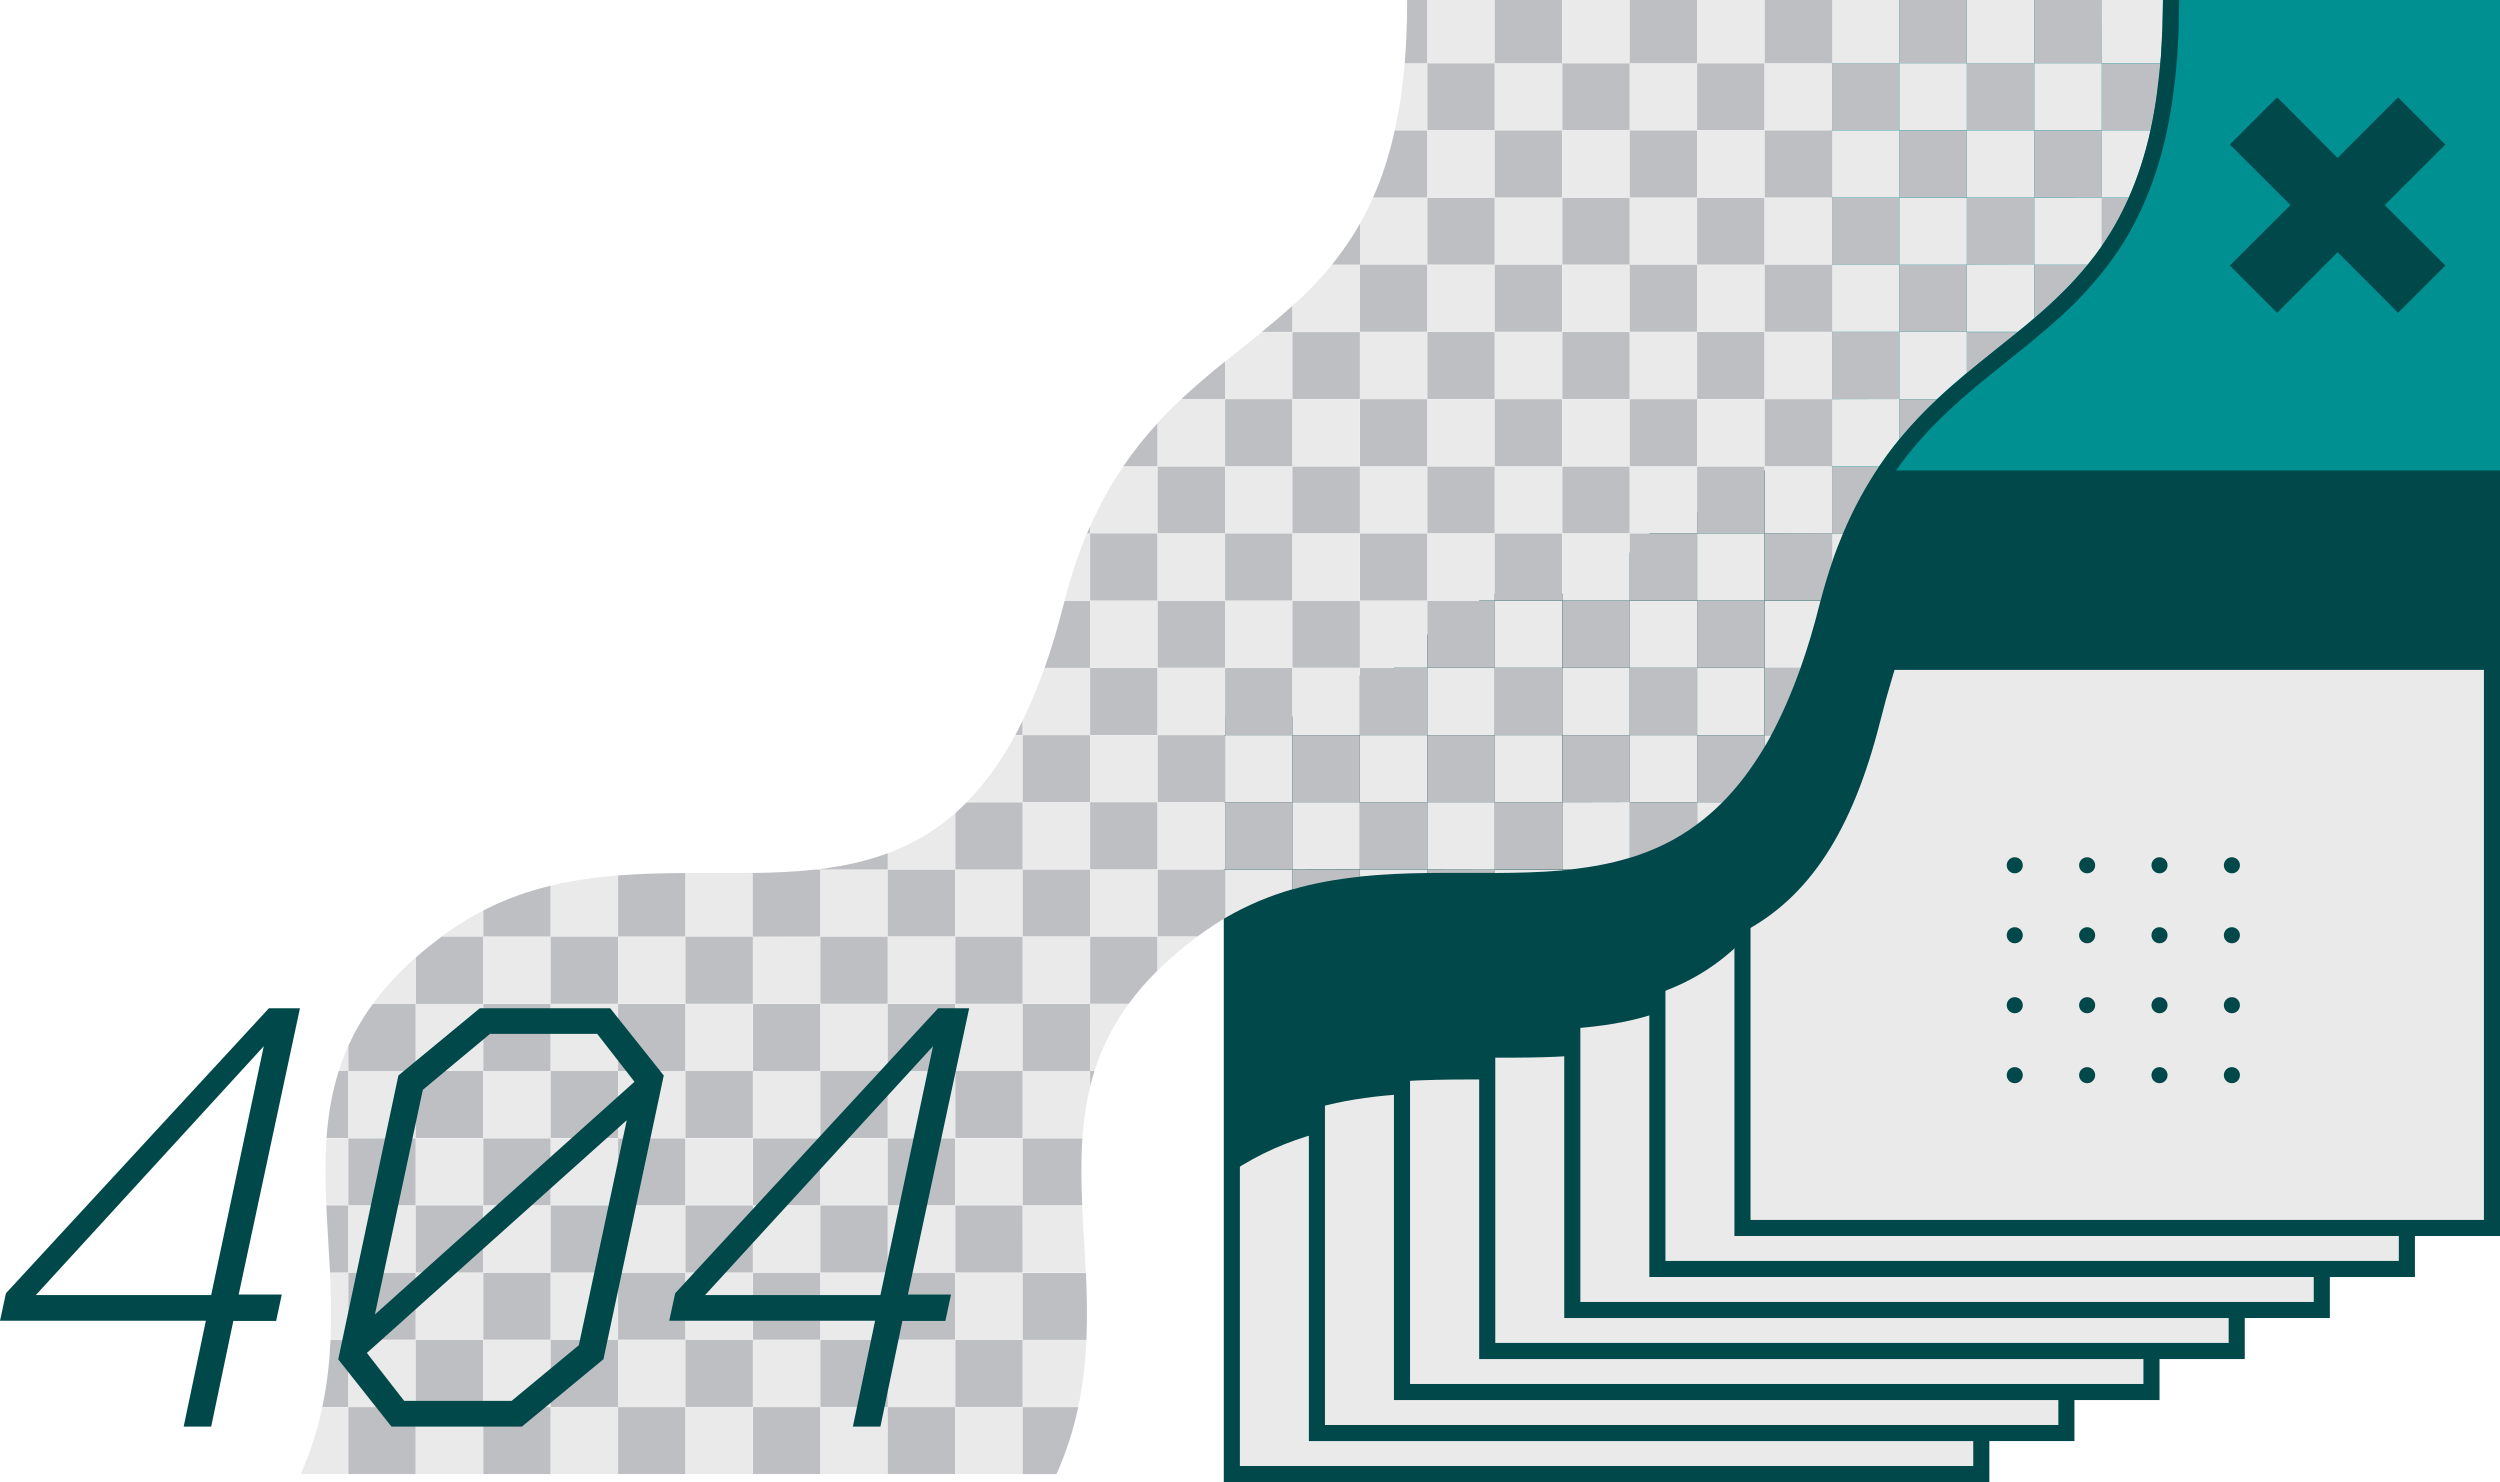 <?xml version="1.0" encoding="utf-8"?>
<!-- Generator: Adobe Illustrator 25.0.1, SVG Export Plug-In . SVG Version: 6.00 Build 0)  -->
<svg version="1.1" id="Layer_1" xmlns="http://www.w3.org/2000/svg" xmlns:xlink="http://www.w3.org/1999/xlink" x="0px" y="0px"
	 viewBox="0 0 1554.4 921.5" style="enable-background:new 0 0 1554.4 921.5;" xml:space="preserve">
<style type="text/css">
	.st0{fill:#009092;}
	.st1{fill:#EAEAEA;}
	.st2{fill:#00484A;}
	.st3{fill:none;}
	.st4{fill:#BEBFC3;}
</style>
<g>
	<rect x="1138.9" y="0" class="st0" width="415.5" height="471"/>
	<g>
		<g>
			<g>
				<rect x="765.9" y="450.5" class="st1" width="466" height="466"/>
				<path class="st2" d="M1236.9,921.5h-476v-476h476V921.5z M770.9,911.5h456v-456h-456V911.5z"/>
			</g>
			<rect x="765.9" y="450.5" class="st2" width="466" height="119"/>
			<path class="st2" d="M1175.8,450.5c-12.7,20.6-23.7,45.6-31.7,77.4c-67.2,265.9-241.9,109.8-378.2,200.7V450.5H1175.8z"/>
		</g>
		<g>
			<g>
				<rect x="818.8" y="425" class="st1" width="466" height="466"/>
				<path class="st2" d="M1289.8,896h-476V420h476V896z M823.8,886h456V430h-456V886z"/>
			</g>
			<rect x="818.8" y="425" class="st2" width="466" height="119"/>
			<path class="st2" d="M1182,425c-15.4,22.3-28.6,50.1-37.9,86.9c-58.8,232.4-199.6,142.3-325.2,176.8V425H1182z"/>
		</g>
		<g>
			<g>
				<rect x="871.7" y="399.5" class="st1" width="466" height="466"/>
				<path class="st2" d="M1342.7,870.5h-476v-476h476V870.5z M876.7,860.5h456v-456h-456L876.7,860.5L876.7,860.5z"/>
			</g>
			<rect x="871.7" y="399.5" class="st2" width="466" height="119"/>
			<path class="st2" d="M1195.3,399.5c-21,25-39.3,57.3-51.2,104.4C1093.5,704.1,981.9,665,871.7,672.3V399.5H1195.3z"/>
		</g>
		<g>
			<g>
				<rect x="924.7" y="374" class="st1" width="466" height="466"/>
				<path class="st2" d="M1395.7,845h-476V369h476V845z M929.7,835h456V379h-456L929.7,835L929.7,835z"/>
			</g>
			<rect x="924.7" y="374" class="st2" width="466" height="119"/>
			<path class="st2" d="M1205.9,374c-25.4,26.6-48,61.3-61.9,116.3c-42.5,168-127.9,167.5-219.4,167.3V374H1205.9z"/>
		</g>
		<g>
			<g>
				<rect x="977.6" y="348.5" class="st1" width="466" height="466"/>
				<path class="st2" d="M1448.6,819.5h-476v-476h476V819.5z M982.6,809.5h456v-456h-456L982.6,809.5L982.6,809.5z"/>
			</g>
			<rect x="977.6" y="348.5" class="st2" width="466" height="119"/>
			<path class="st2" d="M1214.4,348.5c-28.8,27.7-54.9,63.8-70.3,124.8c-34.1,135-96,161.2-166.5,166.2v-291H1214.4z"/>
		</g>
		<g>
			<g>
				<rect x="1030.5" y="323" class="st1" width="466" height="466"/>
				<path class="st2" d="M1501.5,794h-476V318h476V794z M1035.5,784h456V328h-456V784z"/>
			</g>
			<rect x="1030.5" y="323" class="st2" width="466" height="119"/>
			<path class="st2" d="M1229.3,323c-34.5,29.7-67.2,66.9-85.2,138.3c-25.3,99.9-65.7,140.2-113.6,156.5V323H1229.3z"/>
		</g>
		<g>
			<g>
				<rect x="1083.4" y="297.5" class="st1" width="466" height="466"/>
				<path class="st2" d="M1252.7,297.5c-39.5,32-63.4,70.5-83.8,151.5c-17.2,67.8-44,109-85.5,130.7V297.5H1252.7z"/>
				<path class="st2" d="M1554.4,768.5h-476v-476h476V768.5z M1088.4,758.5h456v-456h-456V758.5z"/>
			</g>
			<rect x="1083.4" y="297.5" class="st2" width="466" height="119"/>
		</g>
	</g>
	<g>
		<path class="st3" d="M1097.2,289.9h-41.9h-41.9h-41.9h-41.9h-41.9h-41.9h-41.9H762h-41.9h-21.4c0,0,0,0,0,0.1h21.4H762h41.9h41.9
			h41.9h41.9h41.9h41.9h41.9L1097.2,289.9l41.9,0.1h29.3c0,0,0,0,0-0.1h-29.3H1097.2z"/>
		<path class="st3" d="M1055.2,373.5h-41.9h-41.9h-41.9h-41.9h-41.9h-41.9h-41.9H720h-41.9h-16.2c0,0,0,0,0,0.1h15.9h41.9h41.9h41.9
			h41.9h41.9h41.9h41.9h41.9L1055.2,373.5l41.9,0.1h34.7c0,0,0,0,0-0.1H1097H1055.2z"/>
		<path class="st3" d="M1264.9,122.8H1223h-41.9h-41.9h-41.9h-41.9h-41.9h-41.9h-41.9h-41.9H854c0,0,0,0,0,0.1h33.8h41.9h41.9h41.9
			h41.9h41.9h41.9h41.9h41.9L1264.9,122.8l41.9,0.1h16.9c0,0,0,0,0-0.1h-16.9H1264.9z"/>
		<path class="st3" d="M1181,206.4h-41.9h-41.9h-41.9h-41.9h-41.9h-41.9h-41.9h-41.9h-41.9h-19.1c0,0-0.1,0-0.1,0.1h19.1h41.9h41.9
			h41.9h41.9h41.9h41.9h41.9h41.9L1181,206.4l41.9,0.1h31.5c0,0,0.1,0,0.1-0.1h-31.6H1181z"/>
		<path class="st3" d="M1055.2,457h-41.9h-41.9h-41.9h-41.9h-41.9h-41.9h-41.9H720h-41.9h-42.2h-4.6c0,0,0,0,0,0.1h4.7h41.9h41.9
			h41.9h41.9h41.9h41.9h41.9h41.9h41.9L1055.2,457l41.9,0.1h4.1c0,0,0,0,0-0.1h-4.1H1055.2z"/>
		<path class="st3" d="M594,707.7h-41.9h-41.9h-41.9h-41.9h-41.9h-41.9h-41.9h-41.9h-41.9h-13.6c0,0,0,0,0,0.1h13.6h41.9h41.9h41.9
			h41.9h41.9h41.9h41.9h41.9L594,707.7l41.9,0.1H673c0,0,0,0,0-0.1h-37.1H594z"/>
		<path class="st3" d="M594,791.2h-41.9h-41.9h-41.9h-41.9h-41.9h-41.9h-41.9h-41.9h-41.9h-11.4c0,0,0,0,0,0.1h11.4h41.9h41.9h41.9
			h41.9h41.9h41.9h41.9h41.9L594,791.2l41.9,0.1h39.2c0,0,0,0,0-0.1h-39.2H594z"/>
		<path class="st3" d="M1264.9,39.3H1223h-41.9h-41.9h-41.9h-41.9h-41.9h-41.9h-41.9h-41.9h-14.1c0,0,0,0,0,0.1h14.1h41.9h41.9h41.9
			h41.9h41.9h41.9h41.9h41.9L1264.9,39.3l41.9,0.1h36.5c0,0,0,0,0-0.1h-36.5H1264.9z"/>
		<path class="st3" d="M929.4,540.6h-41.9h-41.9h-41.9h-41.9h-41.9H678h-42.1H594h-41.9h-41.9h-3c-0.2,0-0.4,0-0.6,0.1h3.6h41.9H594
			h41.9h41.9h41.9h41.9h41.9h41.9h41.9L929.4,540.6l41.9,0.1h5.2c0.2,0,0.4,0,0.6-0.1h-5.8H929.4z"/>
		<path class="st3" d="M635.9,624.1H594h-41.9h-41.9h-41.9h-41.9h-41.9h-41.9h-41.9h-41.9h-26.7c0,0,0,0,0,0.1h26.7h41.9h41.9h41.9
			h41.9h41.9h41.9h41.9H594L635.9,624.1l41.9,0.1h24c0,0,0,0,0-0.1h-24H635.9z"/>
		<path class="st3" d="M594,874.8h-41.9h-41.9h-41.9h-41.9h-41.9h-41.9h-41.9h-41.9h-41.9h-16.2c0,0,0,0,0,0.1h16.2h41.9h41.9h41.9
			h41.9h41.9h41.9h41.9h41.9L594,874.8l41.9,0.1h34.5c0,0,0,0,0-0.1h-34.5H594z"/>
		<path class="st1" d="M200.4,874.9c-2.9,13.7-7.2,27.6-13.5,41.6h29.7v-41.6H200.4z"/>
		<rect x="216.6" y="874.9" class="st4" width="41.9" height="41.6"/>
		<rect x="258.5" y="874.9" class="st1" width="41.9" height="41.6"/>
		<rect x="300.5" y="874.9" class="st4" width="41.9" height="41.6"/>
		<rect x="342.4" y="874.9" class="st1" width="41.9" height="41.6"/>
		<rect x="384.3" y="874.9" class="st4" width="41.9" height="41.6"/>
		<rect x="426.2" y="874.9" class="st1" width="41.9" height="41.6"/>
		<rect x="468.2" y="874.9" class="st4" width="41.9" height="41.6"/>
		<rect x="510.1" y="874.9" class="st1" width="41.9" height="41.6"/>
		<rect x="552" y="874.9" class="st4" width="41.9" height="41.6"/>
		<rect x="594" y="874.9" class="st1" width="41.9" height="41.6"/>
		<path class="st4" d="M635.9,916.5h21c6.3-14.1,10.6-27.9,13.5-41.6h-34.5V916.5z"/>
		<path class="st1" d="M216.6,791.3h-11.4c0.6,13.7,1,27.6,0.3,41.7h11.1L216.6,791.3L216.6,791.3z"/>
		<rect x="216.6" y="791.3" class="st4" width="41.9" height="41.7"/>
		<rect x="258.5" y="791.3" class="st1" width="41.9" height="41.7"/>
		<rect x="300.5" y="791.3" class="st4" width="41.9" height="41.7"/>
		<rect x="342.4" y="791.3" class="st1" width="41.9" height="41.7"/>
		<rect x="384.3" y="791.3" class="st4" width="41.9" height="41.7"/>
		<rect x="426.2" y="791.3" class="st1" width="41.9" height="41.7"/>
		<rect x="468.2" y="791.3" class="st4" width="41.9" height="41.7"/>
		<rect x="510.1" y="791.3" class="st1" width="41.9" height="41.7"/>
		<rect x="552" y="791.3" class="st4" width="41.9" height="41.7"/>
		<rect x="594" y="791.3" class="st1" width="41.9" height="41.7"/>
		<path class="st4" d="M635.9,833.1h39.6c0.6-14.1,0.3-28-0.3-41.7h-39.3V833.1z"/>
		<path class="st4" d="M216.6,833.1h-11.1c-0.6,13.7-2.1,27.6-5.1,41.7h16.2L216.6,833.1L216.6,833.1z"/>
		<rect x="216.6" y="833.1" class="st1" width="41.9" height="41.7"/>
		<rect x="258.5" y="833.1" class="st4" width="41.9" height="41.7"/>
		<rect x="300.5" y="833.1" class="st1" width="41.9" height="41.7"/>
		<rect x="342.4" y="833.1" class="st4" width="41.9" height="41.7"/>
		<rect x="384.3" y="833.1" class="st1" width="41.9" height="41.7"/>
		<rect x="426.2" y="833.1" class="st4" width="41.9" height="41.7"/>
		<rect x="468.2" y="833.1" class="st1" width="41.9" height="41.7"/>
		<rect x="510.1" y="833.1" class="st4" width="41.9" height="41.7"/>
		<rect x="552" y="833.1" class="st1" width="41.9" height="41.7"/>
		<rect x="594" y="833.1" class="st4" width="41.9" height="41.7"/>
		<path class="st1" d="M635.9,874.8h34.5c3-14.1,4.5-28,5.1-41.7h-39.6V874.8z"/>
		<path class="st1" d="M216.6,707.8H203c-0.9,13.7-0.7,27.6-0.1,41.7h13.7L216.6,707.8L216.6,707.8z"/>
		<rect x="216.6" y="707.8" class="st4" width="41.9" height="41.7"/>
		<rect x="258.5" y="707.8" class="st1" width="41.9" height="41.7"/>
		<rect x="300.5" y="707.8" class="st4" width="41.9" height="41.7"/>
		<rect x="342.4" y="707.8" class="st1" width="41.9" height="41.7"/>
		<rect x="384.3" y="707.8" class="st4" width="41.9" height="41.7"/>
		<rect x="426.2" y="707.8" class="st1" width="41.9" height="41.7"/>
		<rect x="468.2" y="707.8" class="st4" width="41.9" height="41.7"/>
		<rect x="510.1" y="707.8" class="st1" width="41.9" height="41.7"/>
		<rect x="552" y="707.8" class="st4" width="41.9" height="41.7"/>
		<rect x="594" y="707.8" class="st1" width="41.9" height="41.7"/>
		<path class="st4" d="M635.9,749.5h37c-0.6-14.1-0.9-28.1,0.1-41.7h-37.1V749.5z"/>
		<path class="st4" d="M216.6,749.5h-13.7c0.6,13.7,1.6,27.6,2.3,41.7h11.4V749.5L216.6,749.5z"/>
		<rect x="216.6" y="749.5" class="st1" width="41.9" height="41.7"/>
		<rect x="258.5" y="749.5" class="st4" width="41.9" height="41.7"/>
		<rect x="300.5" y="749.5" class="st1" width="41.9" height="41.7"/>
		<rect x="342.4" y="749.5" class="st4" width="41.9" height="41.7"/>
		<rect x="384.3" y="749.5" class="st1" width="41.9" height="41.7"/>
		<rect x="426.2" y="749.5" class="st4" width="41.9" height="41.7"/>
		<rect x="468.2" y="749.5" class="st1" width="41.9" height="41.7"/>
		<rect x="510.1" y="749.5" class="st4" width="41.9" height="41.7"/>
		<rect x="552" y="749.5" class="st1" width="41.9" height="41.7"/>
		<rect x="594" y="749.5" class="st4" width="41.9" height="41.7"/>
		<path class="st1" d="M635.9,791.2h39.2c-0.7-14.1-1.6-28-2.3-41.7h-37L635.9,791.2L635.9,791.2z"/>
		<path class="st1" d="M216.6,650.2c-2.4,5.2-4.4,10.5-6,15.8h6V650.2z"/>
		<path class="st4" d="M258.5,665.9v-41.7h-26.7c-6.3,8.6-11.2,17.2-15.2,26V666L258.5,665.9L258.5,665.9z"/>
		<rect x="258.5" y="624.2" class="st1" width="41.9" height="41.7"/>
		<rect x="300.5" y="624.2" class="st4" width="41.9" height="41.7"/>
		<rect x="342.4" y="624.2" class="st1" width="41.9" height="41.7"/>
		<rect x="384.3" y="624.2" class="st4" width="41.9" height="41.7"/>
		<rect x="426.2" y="624.2" class="st1" width="41.9" height="41.7"/>
		<rect x="468.2" y="624.2" class="st4" width="41.9" height="41.7"/>
		<rect x="510.1" y="624.2" class="st1" width="41.9" height="41.7"/>
		<rect x="552" y="624.2" class="st4" width="41.9" height="41.7"/>
		<rect x="594" y="624.2" class="st1" width="41.9" height="41.7"/>
		<rect x="635.9" y="624.2" class="st4" width="41.9" height="41.7"/>
		<path class="st1" d="M677.8,665.9h2.7c4.5-14.2,11.3-28.1,21.2-41.7h-24L677.8,665.9L677.8,665.9z"/>
		<path class="st4" d="M216.6,665.9h-6c-4.3,13.7-6.6,27.6-7.6,41.7h13.6V665.9z"/>
		<rect x="216.6" y="665.9" class="st1" width="41.9" height="41.7"/>
		<rect x="258.5" y="665.9" class="st4" width="41.9" height="41.7"/>
		<rect x="300.5" y="665.9" class="st1" width="41.9" height="41.7"/>
		<rect x="342.4" y="665.9" class="st4" width="41.9" height="41.7"/>
		<rect x="384.3" y="665.9" class="st1" width="41.9" height="41.7"/>
		<rect x="426.2" y="665.9" class="st4" width="41.9" height="41.7"/>
		<rect x="468.2" y="665.9" class="st1" width="41.9" height="41.7"/>
		<rect x="510.1" y="665.9" class="st4" width="41.9" height="41.7"/>
		<rect x="552" y="665.9" class="st1" width="41.9" height="41.7"/>
		<rect x="594" y="665.9" class="st4" width="41.9" height="41.7"/>
		<path class="st1" d="M635.9,665.9v41.7H673c0.8-10.9,2.2-21.6,4.9-32.1v-9.6L635.9,665.9L635.9,665.9z"/>
		<path class="st4" d="M677.8,675.5c0.8-3.2,1.7-6.4,2.7-9.6h-2.7V675.5z"/>
		<path class="st1" d="M300.5,566.1c-7.4,3.8-14.8,8.3-22.1,13.4c-1.3,1-2.7,1.9-4,2.9h26L300.5,566.1L300.5,566.1L300.5,566.1z"/>
		<path class="st4" d="M342.4,582.4v-31.7c-14.2,3.4-28.2,8.3-41.9,15.4v16.3H342.4z"/>
		<path class="st1" d="M384.3,582.4v-38.1c-14.1,1.1-28.1,3-41.9,6.4v31.7L384.3,582.4L384.3,582.4z"/>
		<path class="st4" d="M426.2,582.4v-39.6c-13.9,0.1-27.9,0.4-41.9,1.5v38.1H426.2z"/>
		<path class="st1" d="M468.2,582.4v-39.7c-13.8,0.2-27.8,0-41.9,0.1v39.6L468.2,582.4L468.2,582.4z"/>
		<path class="st4" d="M510.1,582.4v-41.7h-3.6c-12.5,1.4-25.3,1.9-38.4,2.1v39.7L510.1,582.4L510.1,582.4z"/>
		<rect x="510.1" y="540.6" class="st1" width="41.9" height="41.7"/>
		<rect x="552" y="540.6" class="st4" width="41.9" height="41.7"/>
		<rect x="594" y="540.6" class="st1" width="41.9" height="41.7"/>
		<rect x="635.9" y="540.6" class="st4" width="41.9" height="41.7"/>
		<rect x="677.8" y="540.6" class="st1" width="41.9" height="41.7"/>
		<path class="st4" d="M719.8,540.6v41.7h24.7c1.3-1,2.6-1.9,4-2.9c4.4-3.1,8.8-6,13.3-8.6v-30.2H719.8z"/>
		<path class="st1" d="M761.7,540.6v30.2c13.7-8,27.7-13.8,41.9-17.9v-12.3H761.7z"/>
		<path class="st4" d="M803.6,540.6V553c13.8-4,27.8-6.4,41.9-7.9v-4.4L803.6,540.6L803.6,540.6z"/>
		<path class="st1" d="M845.6,540.6v4.4c14-1.5,28-2,41.9-2.2v-2.2H845.6z"/>
		<path class="st4" d="M887.5,540.6v2.2c14.1-0.2,28.1,0,41.9-0.1v-2.2L887.5,540.6L887.5,540.6z"/>
		<path class="st1" d="M929.4,540.6v2.2c14.2-0.1,28.3-0.4,41.9-1.6v-0.5h-41.9V540.6z"/>
		<path class="st4" d="M971.4,541.2c1.7-0.2,3.4-0.3,5.2-0.5h-5.2V541.2z"/>
		<path class="st1" d="M258.5,595.3c-10.8,9.5-19.5,19.1-26.7,28.9h26.7V595.3z"/>
		<path class="st4" d="M300.5,624.1v-41.7h-26c-5.7,4.3-11,8.5-15.9,12.9v28.9h41.9V624.1z"/>
		<rect x="300.5" y="582.4" class="st1" width="41.9" height="41.7"/>
		<rect x="342.4" y="582.4" class="st4" width="41.9" height="41.7"/>
		<rect x="384.3" y="582.4" class="st1" width="41.9" height="41.7"/>
		<rect x="426.2" y="582.4" class="st4" width="41.9" height="41.7"/>
		<rect x="468.2" y="582.4" class="st1" width="41.9" height="41.7"/>
		<rect x="510.1" y="582.4" class="st4" width="41.9" height="41.7"/>
		<rect x="552" y="582.4" class="st1" width="41.9" height="41.7"/>
		<rect x="594" y="582.4" class="st4" width="41.9" height="41.7"/>
		<rect x="635.9" y="582.4" class="st1" width="41.9" height="41.7"/>
		<path class="st4" d="M677.8,582.4v41.7h24c5.1-7,11-13.9,17.9-20.7v-21H677.8z"/>
		<path class="st1" d="M719.8,603.4c7.1-7.1,15.3-14.1,24.7-21h-24.7V603.4z"/>
		<path class="st1" d="M635.9,457.1h-4.7c-9.2,17.1-19.4,30.8-30.2,41.7h34.9V457.1z"/>
		<rect x="635.9" y="457.1" class="st4" width="41.9" height="41.7"/>
		<rect x="677.8" y="457.1" class="st1" width="41.9" height="41.7"/>
		<rect x="719.8" y="457.1" class="st4" width="41.9" height="41.7"/>
		<rect x="761.7" y="457.1" class="st1" width="41.9" height="41.7"/>
		<rect x="803.6" y="457.1" class="st4" width="41.9" height="41.7"/>
		<rect x="845.6" y="457.1" class="st1" width="41.9" height="41.7"/>
		<rect x="887.5" y="457.1" class="st4" width="41.9" height="41.7"/>
		<rect x="929.4" y="457.1" class="st1" width="41.9" height="41.7"/>
		<rect x="971.4" y="457.1" class="st4" width="41.9" height="41.7"/>
		<rect x="1013.3" y="457.1" class="st1" width="41.9" height="41.7"/>
		<path class="st4" d="M1055.2,457.1v41.7h15.8c9.3-9.4,18-20.7,26.2-34.5v-7.2H1055.2z"/>
		<path class="st1" d="M1097.2,464.3c1.4-2.3,2.7-4.7,4.1-7.2h-4.1V464.3z"/>
		<path class="st1" d="M510.1,540.2c-1,0.1-2,0.2-3,0.3h3V540.2z"/>
		<path class="st4" d="M552,540.6v-10.1c-13.4,5-27.5,8-41.9,9.8v0.3H552z"/>
		<path class="st1" d="M594,540.6v-35.1c-13.1,11.5-27.1,19.5-41.9,25v10.1H594z"/>
		<path class="st4" d="M635.9,540.6v-41.7H601c-2.3,2.3-4.7,4.5-7,6.6v35.1H635.9L635.9,540.6z"/>
		<rect x="635.9" y="498.8" class="st1" width="41.9" height="41.7"/>
		<rect x="677.8" y="498.8" class="st4" width="41.9" height="41.7"/>
		<rect x="719.8" y="498.8" class="st1" width="41.9" height="41.7"/>
		<rect x="761.7" y="498.8" class="st4" width="41.9" height="41.7"/>
		<rect x="803.6" y="498.8" class="st1" width="41.9" height="41.7"/>
		<rect x="845.6" y="498.8" class="st4" width="41.9" height="41.7"/>
		<rect x="887.5" y="498.8" class="st1" width="41.9" height="41.7"/>
		<rect x="929.4" y="498.8" class="st4" width="41.9" height="41.7"/>
		<path class="st1" d="M971.4,498.8v41.7h5.8c12.4-1.4,24.5-3.6,36.2-7.2v-34.6L971.4,498.8L971.4,498.8z"/>
		<path class="st4" d="M1013.3,498.8v34.6c14.7-4.5,28.8-11.1,41.9-20.9v-13.7L1013.3,498.8L1013.3,498.8z"/>
		<path class="st1" d="M1055.2,512.5c5.4-4,10.7-8.6,15.8-13.7h-15.8V512.5z"/>
		<path class="st4" d="M677.8,373.5h-15.9c-0.2,0.7-0.3,1.3-0.5,2c-3.7,14.5-7.6,27.7-11.9,39.8h28.4L677.8,373.5L677.8,373.5z"/>
		<rect x="677.8" y="373.5" class="st1" width="41.9" height="41.7"/>
		<rect x="719.8" y="373.5" class="st4" width="41.9" height="41.7"/>
		<rect x="761.7" y="373.5" class="st1" width="41.9" height="41.7"/>
		<rect x="803.6" y="373.5" class="st4" width="41.9" height="41.7"/>
		<rect x="845.6" y="373.5" class="st1" width="41.9" height="41.7"/>
		<rect x="887.5" y="373.5" class="st4" width="41.9" height="41.7"/>
		<rect x="929.4" y="373.5" class="st1" width="41.9" height="41.7"/>
		<rect x="971.4" y="373.5" class="st4" width="41.9" height="41.7"/>
		<rect x="1013.3" y="373.5" class="st1" width="41.9" height="41.7"/>
		<rect x="1055.2" y="373.5" class="st4" width="41.9" height="41.7"/>
		<path class="st1" d="M1097.2,415.3h22.3c4.3-12.1,8.3-25.3,11.9-39.8c0.2-0.7,0.3-1.3,0.5-2h-34.7L1097.2,415.3L1097.2,415.3z"/>
		<path class="st4" d="M635.9,448c-1.5,3.1-3.1,6.1-4.6,9h4.6V448z"/>
		<path class="st1" d="M677.8,457v-41.7h-28.4c-4.2,12-8.8,22.9-13.6,32.7v9H677.8z"/>
		<rect x="677.8" y="415.3" class="st4" width="41.9" height="41.7"/>
		<rect x="719.8" y="415.3" class="st1" width="41.9" height="41.7"/>
		<rect x="761.7" y="415.3" class="st4" width="41.9" height="41.7"/>
		<rect x="803.6" y="415.3" class="st1" width="41.9" height="41.7"/>
		<rect x="845.6" y="415.3" class="st4" width="41.9" height="41.7"/>
		<rect x="887.5" y="415.3" class="st1" width="41.9" height="41.7"/>
		<rect x="929.4" y="415.3" class="st4" width="41.9" height="41.7"/>
		<rect x="971.4" y="415.3" class="st1" width="41.9" height="41.7"/>
		<rect x="1013.3" y="415.3" class="st4" width="41.9" height="41.7"/>
		<rect x="1055.2" y="415.3" class="st1" width="41.9" height="41.7"/>
		<path class="st4" d="M1097.2,457h4.1c6.5-12.1,12.6-26,18.2-41.7h-22.3L1097.2,457L1097.2,457z"/>
		<path class="st4" d="M677.8,327.2c-0.7,1.5-1.3,3-2,4.6h2V327.2z"/>
		<path class="st1" d="M719.8,331.7V290h-21.4c-7.4,10.9-14.3,23.2-20.5,37.2v4.6h41.9V331.7z"/>
		<rect x="719.8" y="290" class="st4" width="41.9" height="41.7"/>
		<rect x="761.7" y="290" class="st1" width="41.9" height="41.7"/>
		<rect x="803.6" y="290" class="st4" width="41.9" height="41.7"/>
		<rect x="845.6" y="290" class="st1" width="41.9" height="41.7"/>
		<rect x="887.5" y="290" class="st4" width="41.9" height="41.7"/>
		<rect x="929.4" y="290" class="st1" width="41.9" height="41.7"/>
		<rect x="971.4" y="290" class="st4" width="41.9" height="41.7"/>
		<rect x="1013.3" y="290" class="st1" width="41.9" height="41.7"/>
		<rect x="1055.2" y="290" class="st4" width="41.9" height="41.7"/>
		<rect x="1097.2" y="290" class="st1" width="41.9" height="41.7"/>
		<path class="st4" d="M1139.1,331.7h6.8c6.7-15.9,14.3-29.6,22.5-41.7h-29.3V331.7z"/>
		<path class="st1" d="M677.8,331.7h-2c-5.3,12.5-9.9,26.3-13.9,41.7h15.9V331.7z"/>
		<rect x="677.8" y="331.7" class="st4" width="41.9" height="41.7"/>
		<rect x="719.8" y="331.7" class="st1" width="41.9" height="41.7"/>
		<rect x="761.7" y="331.7" class="st4" width="41.9" height="41.7"/>
		<rect x="803.6" y="331.7" class="st1" width="41.9" height="41.7"/>
		<rect x="845.6" y="331.7" class="st4" width="41.9" height="41.7"/>
		<rect x="887.5" y="331.7" class="st1" width="41.9" height="41.7"/>
		<rect x="929.4" y="331.7" class="st4" width="41.9" height="41.7"/>
		<rect x="971.4" y="331.7" class="st1" width="41.9" height="41.7"/>
		<rect x="1013.3" y="331.7" class="st4" width="41.9" height="41.7"/>
		<rect x="1055.2" y="331.7" class="st1" width="41.9" height="41.7"/>
		<path class="st4" d="M1097.2,331.7v41.7h34.8c2.2-8.5,4.6-16.4,7.2-24v-17.8L1097.2,331.7L1097.2,331.7z"/>
		<path class="st1" d="M1139.1,349.5c2.1-6.2,4.4-12.1,6.8-17.8h-6.8V349.5z"/>
		<path class="st4" d="M761.7,224.7c-9.2,7.4-18.3,15.1-27.3,23.5h27.3V224.7z"/>
		<path class="st1" d="M803.6,248.2v-41.7h-19.1c-7.5,6.1-15.1,12.1-22.8,18.3v23.5L803.6,248.2L803.6,248.2z"/>
		<rect x="803.6" y="206.4" class="st4" width="41.9" height="41.7"/>
		<rect x="845.6" y="206.4" class="st1" width="41.9" height="41.7"/>
		<rect x="887.5" y="206.4" class="st4" width="41.9" height="41.7"/>
		<rect x="929.4" y="206.4" class="st1" width="41.9" height="41.7"/>
		<rect x="971.4" y="206.4" class="st4" width="41.9" height="41.7"/>
		<rect x="1013.3" y="206.4" class="st1" width="41.9" height="41.7"/>
		<rect x="1055.2" y="206.4" class="st4" width="41.9" height="41.7"/>
		<rect x="1097.2" y="206.4" class="st1" width="41.9" height="41.7"/>
		<rect x="1139.1" y="206.4" class="st4" width="41.9" height="41.7"/>
		<path class="st1" d="M1181,206.4v41.7h23.4c6.1-5.7,12.3-11.1,18.5-16.3v-25.4H1181L1181,206.4z"/>
		<path class="st4" d="M1223,231.9c10.5-8.8,21.2-17,31.5-25.4H1223V231.9z"/>
		<path class="st4" d="M719.8,263c-7.4,8.1-14.6,17-21.4,26.9h21.4V263z"/>
		<path class="st1" d="M761.7,289.9v-41.7h-27.3c-5,4.7-9.9,9.6-14.7,14.8v26.9H761.7L761.7,289.9z"/>
		<rect x="761.7" y="248.2" class="st4" width="41.9" height="41.7"/>
		<rect x="803.6" y="248.2" class="st1" width="41.9" height="41.7"/>
		<rect x="845.6" y="248.2" class="st4" width="41.9" height="41.7"/>
		<rect x="887.5" y="248.2" class="st1" width="41.9" height="41.7"/>
		<rect x="929.4" y="248.2" class="st4" width="41.9" height="41.7"/>
		<rect x="971.4" y="248.2" class="st1" width="41.9" height="41.7"/>
		<rect x="1013.3" y="248.2" class="st4" width="41.9" height="41.7"/>
		<rect x="1055.2" y="248.2" class="st1" width="41.9" height="41.7"/>
		<rect x="1097.2" y="248.2" class="st4" width="41.9" height="41.7"/>
		<path class="st1" d="M1139.1,248.2v41.7h29.3c4.1-6,8.3-11.6,12.6-16.9v-24.9L1139.1,248.2L1139.1,248.2z"/>
		<path class="st4" d="M1181,273.1c7.5-9.1,15.4-17.3,23.4-24.9H1181V273.1z"/>
		<path class="st4" d="M845.6,139c-5.3,9.4-11.2,17.8-17.5,25.6h17.5V139z"/>
		<path class="st1" d="M887.5,164.6v-41.7h-33.8c-2.5,5.7-5.2,11.1-8.1,16.2v25.6h41.9L887.5,164.6L887.5,164.6z"/>
		<rect x="887.5" y="122.9" class="st4" width="41.9" height="41.7"/>
		<rect x="929.4" y="122.9" class="st1" width="41.9" height="41.7"/>
		<rect x="971.4" y="122.9" class="st4" width="41.9" height="41.7"/>
		<rect x="1013.3" y="122.9" class="st1" width="41.9" height="41.7"/>
		<rect x="1055.2" y="122.9" class="st4" width="41.9" height="41.7"/>
		<rect x="1097.2" y="122.9" class="st1" width="41.9" height="41.7"/>
		<rect x="1139.1" y="122.9" class="st4" width="41.9" height="41.7"/>
		<rect x="1181" y="122.9" class="st1" width="41.9" height="41.7"/>
		<rect x="1223" y="122.9" class="st4" width="41.9" height="41.7"/>
		<path class="st1" d="M1264.9,122.9v41.7h33.2c3-3.7,6-7.6,8.8-11.7v-30.1L1264.9,122.9L1264.9,122.9z"/>
		<path class="st4" d="M1306.8,153c6.2-9,11.9-18.9,16.9-30.1h-16.9V153z"/>
		<path class="st4" d="M803.6,190.1c-6.2,5.6-12.6,11-19.1,16.3h19.1V190.1z"/>
		<path class="st1" d="M845.6,206.4v-41.7h-17.5c-7.6,9.3-15.8,17.6-24.4,25.5v16.3h41.9V206.4z"/>
		<rect x="845.6" y="164.6" class="st4" width="41.9" height="41.7"/>
		<rect x="887.5" y="164.6" class="st1" width="41.9" height="41.7"/>
		<rect x="929.4" y="164.6" class="st4" width="41.9" height="41.7"/>
		<rect x="971.4" y="164.6" class="st1" width="41.9" height="41.7"/>
		<rect x="1013.3" y="164.6" class="st4" width="41.9" height="41.7"/>
		<rect x="1055.2" y="164.6" class="st1" width="41.9" height="41.7"/>
		<rect x="1097.2" y="164.6" class="st4" width="41.9" height="41.7"/>
		<rect x="1139.1" y="164.6" class="st1" width="41.9" height="41.7"/>
		<rect x="1181" y="164.6" class="st4" width="41.9" height="41.7"/>
		<path class="st1" d="M1223,164.6v41.7h31.6c3.5-2.8,6.9-5.7,10.3-8.6v-33.2L1223,164.6L1223,164.6z"/>
		<path class="st4" d="M1264.9,197.8c11.8-10.1,23-20.7,33.2-33.2h-33.2V197.8z"/>
		<path class="st1" d="M887.5,39.3h-14.1c-1.3,15.3-3.4,29.2-6.2,41.7h20.3V39.3z"/>
		<rect x="887.5" y="39.3" class="st4" width="41.9" height="41.7"/>
		<rect x="929.4" y="39.3" class="st1" width="41.9" height="41.7"/>
		<rect x="971.4" y="39.3" class="st4" width="41.9" height="41.7"/>
		<rect x="1013.3" y="39.3" class="st1" width="41.9" height="41.7"/>
		<rect x="1055.2" y="39.3" class="st4" width="41.9" height="41.7"/>
		<rect x="1097.2" y="39.3" class="st1" width="41.9" height="41.7"/>
		<rect x="1139.1" y="39.3" class="st4" width="41.9" height="41.7"/>
		<rect x="1181" y="39.3" class="st1" width="41.9" height="41.7"/>
		<rect x="1223" y="39.3" class="st4" width="41.9" height="41.7"/>
		<rect x="1264.9" y="39.3" class="st1" width="41.9" height="41.7"/>
		<path class="st4" d="M1306.8,81.1h30.4c2.8-12.6,4.9-26.4,6.2-41.7h-36.5L1306.8,81.1L1306.8,81.1z"/>
		<path class="st4" d="M887.5,81.1h-20.3c-3.5,15.7-8,29.5-13.5,41.7h33.8V81.1z"/>
		<rect x="887.5" y="81.1" class="st1" width="41.9" height="41.7"/>
		<rect x="929.4" y="81.1" class="st4" width="41.9" height="41.7"/>
		<rect x="971.4" y="81.1" class="st1" width="41.9" height="41.7"/>
		<rect x="1013.3" y="81.1" class="st4" width="41.9" height="41.7"/>
		<rect x="1055.2" y="81.1" class="st1" width="41.9" height="41.7"/>
		<rect x="1097.2" y="81.1" class="st4" width="41.9" height="41.7"/>
		<rect x="1139.1" y="81.1" class="st1" width="41.9" height="41.7"/>
		<rect x="1181" y="81.1" class="st4" width="41.9" height="41.7"/>
		<rect x="1223" y="81.1" class="st1" width="41.9" height="41.7"/>
		<rect x="1264.9" y="81.1" class="st4" width="41.9" height="41.7"/>
		<path class="st1" d="M1306.8,122.8h16.9c5.4-12.2,10-26,13.5-41.7h-30.4V122.8z"/>
		<path class="st4" d="M887.5,0h-12.6c0,14.1-0.5,27.1-1.5,39.3h14.1V0z"/>
		<rect x="887.5" y="0" class="st1" width="41.9" height="39.3"/>
		<rect x="929.4" y="0" class="st4" width="41.9" height="39.3"/>
		<rect x="971.4" y="0" class="st1" width="41.9" height="39.3"/>
		<rect x="1013.3" y="0" class="st4" width="41.9" height="39.3"/>
		<rect x="1055.2" y="0" class="st1" width="41.9" height="39.3"/>
		<rect x="1097.2" y="0" class="st4" width="41.9" height="39.3"/>
		<rect x="1139.1" y="0" class="st1" width="41.9" height="39.3"/>
		<rect x="1181" y="0" class="st4" width="41.9" height="39.3"/>
		<rect x="1223" y="0" class="st1" width="41.9" height="39.3"/>
		<rect x="1264.9" y="0" class="st4" width="41.9" height="39.3"/>
		<path class="st1" d="M1306.8,39.3h36.5c1-12.1,1.6-25.2,1.5-39.3h-38.1L1306.8,39.3L1306.8,39.3z"/>
	</g>
	<polygon class="st2" points="1520.4,89.9 1491,60.5 1453.4,98.2 1415.8,60.5 1386.4,89.9 1424.1,127.5 1386.4,165.1 1415.8,194.5 
		1453.4,156.8 1491,194.5 1520.4,165.1 1482.7,127.5 	"/>
	<path id="XMLID_2_" class="st2" d="M1354.9,0l-0.2,11.8l-0.1,5.9c0,2-0.2,3.9-0.3,5.9l-0.6,11.8l-1.1,11.8
		c-1.7,15.7-4.2,31.4-8.3,46.9c-4.2,15.5-9.8,30.7-17.4,45.1c-7.5,14.4-17.1,27.7-27.9,39.7c-5.3,6.1-11.1,11.6-16.9,17.1
		c-2.9,2.6-5.9,5.3-8.9,7.9c-3,2.5-6,5.1-9,7.6c-12,9.9-24.2,19.3-35.8,29c-23.2,19.4-44,40.5-58.5,66.4l-8.6-5.2l6-9.9l0.7-1.2
		l0.8-1.2l1.7-2.4l3.3-4.7c2.3-3.1,4.7-6.1,7.1-9.1c2.5-2.9,5-5.9,7.5-8.7c10.3-11.4,21.7-21.8,33.5-31.7s24-19.3,35.9-29
		c3-2.4,5.9-4.9,8.8-7.4s5.8-5.1,8.6-7.7c5.6-5.3,11.1-10.6,16.2-16.4c10.3-11.4,19.4-24,26.5-37.7c7.2-13.6,12.6-28.1,16.6-43
		s6.4-30.1,8-45.4l1.1-11.5l0.6-11.5c0.1-1.9,0.2-3.8,0.3-5.8l0.1-5.8l0.3-11.6L1354.9,0L1354.9,0z"/>
	<g>
		<circle class="st2" cx="1252.7" cy="538" r="5"/>
		<circle class="st2" cx="1297.7" cy="538" r="5"/>
		<circle class="st2" cx="1342.7" cy="538" r="5"/>
		<circle class="st2" cx="1387.7" cy="538" r="5"/>
	</g>
	<g>
		<circle class="st2" cx="1252.7" cy="581.5" r="5"/>
		<circle class="st2" cx="1297.7" cy="581.5" r="5"/>
		<circle class="st2" cx="1342.7" cy="581.5" r="5"/>
		<circle class="st2" cx="1387.7" cy="581.5" r="5"/>
	</g>
	<g>
		<circle class="st2" cx="1252.7" cy="625" r="5"/>
		<circle class="st2" cx="1297.7" cy="625" r="5"/>
		<circle class="st2" cx="1342.7" cy="625" r="5"/>
		<circle class="st2" cx="1387.7" cy="625" r="5"/>
	</g>
	<g>
		<circle class="st2" cx="1252.7" cy="668.5" r="5"/>
		<circle class="st2" cx="1297.7" cy="668.5" r="5"/>
		<circle class="st2" cx="1342.7" cy="668.5" r="5"/>
		<circle class="st2" cx="1387.7" cy="668.5" r="5"/>
	</g>
	<g>
		<path class="st2" d="M145.1,821.2L131.3,887h-17.1l13.8-65.8H0l3.7-17.1l163.5-177.2h19.3l-38.1,178h26.8l-3.5,16.4h-26.6V821.2
			L145.1,821.2z M22.3,805.2h109L164,650.5L22.3,805.2z"/>
		<path class="st2" d="M375.2,845.1L324.5,887h-81.1l-33.1-41.8l37.4-176.5l50.6-41.8h81.1l33.3,41.8L375.2,845.1z M228.1,841.2
			l23.2,29.8h66.8l41.8-34.6l29.8-139.9L228.1,841.2z M262.9,677.6l-29.8,139.7l161.4-144.7l-23.2-29.8h-66.6L262.9,677.6z"/>
		<path class="st2" d="M561.1,821.2L547.4,887h-17.1l13.8-65.8h-128l3.7-17.1l163.5-177.2h19.3l-38.1,178h26.8l-3.5,16.4h-26.7
			V821.2z M438.4,805.2h109l32.7-154.7L438.4,805.2z"/>
	</g>
</g>
</svg>
